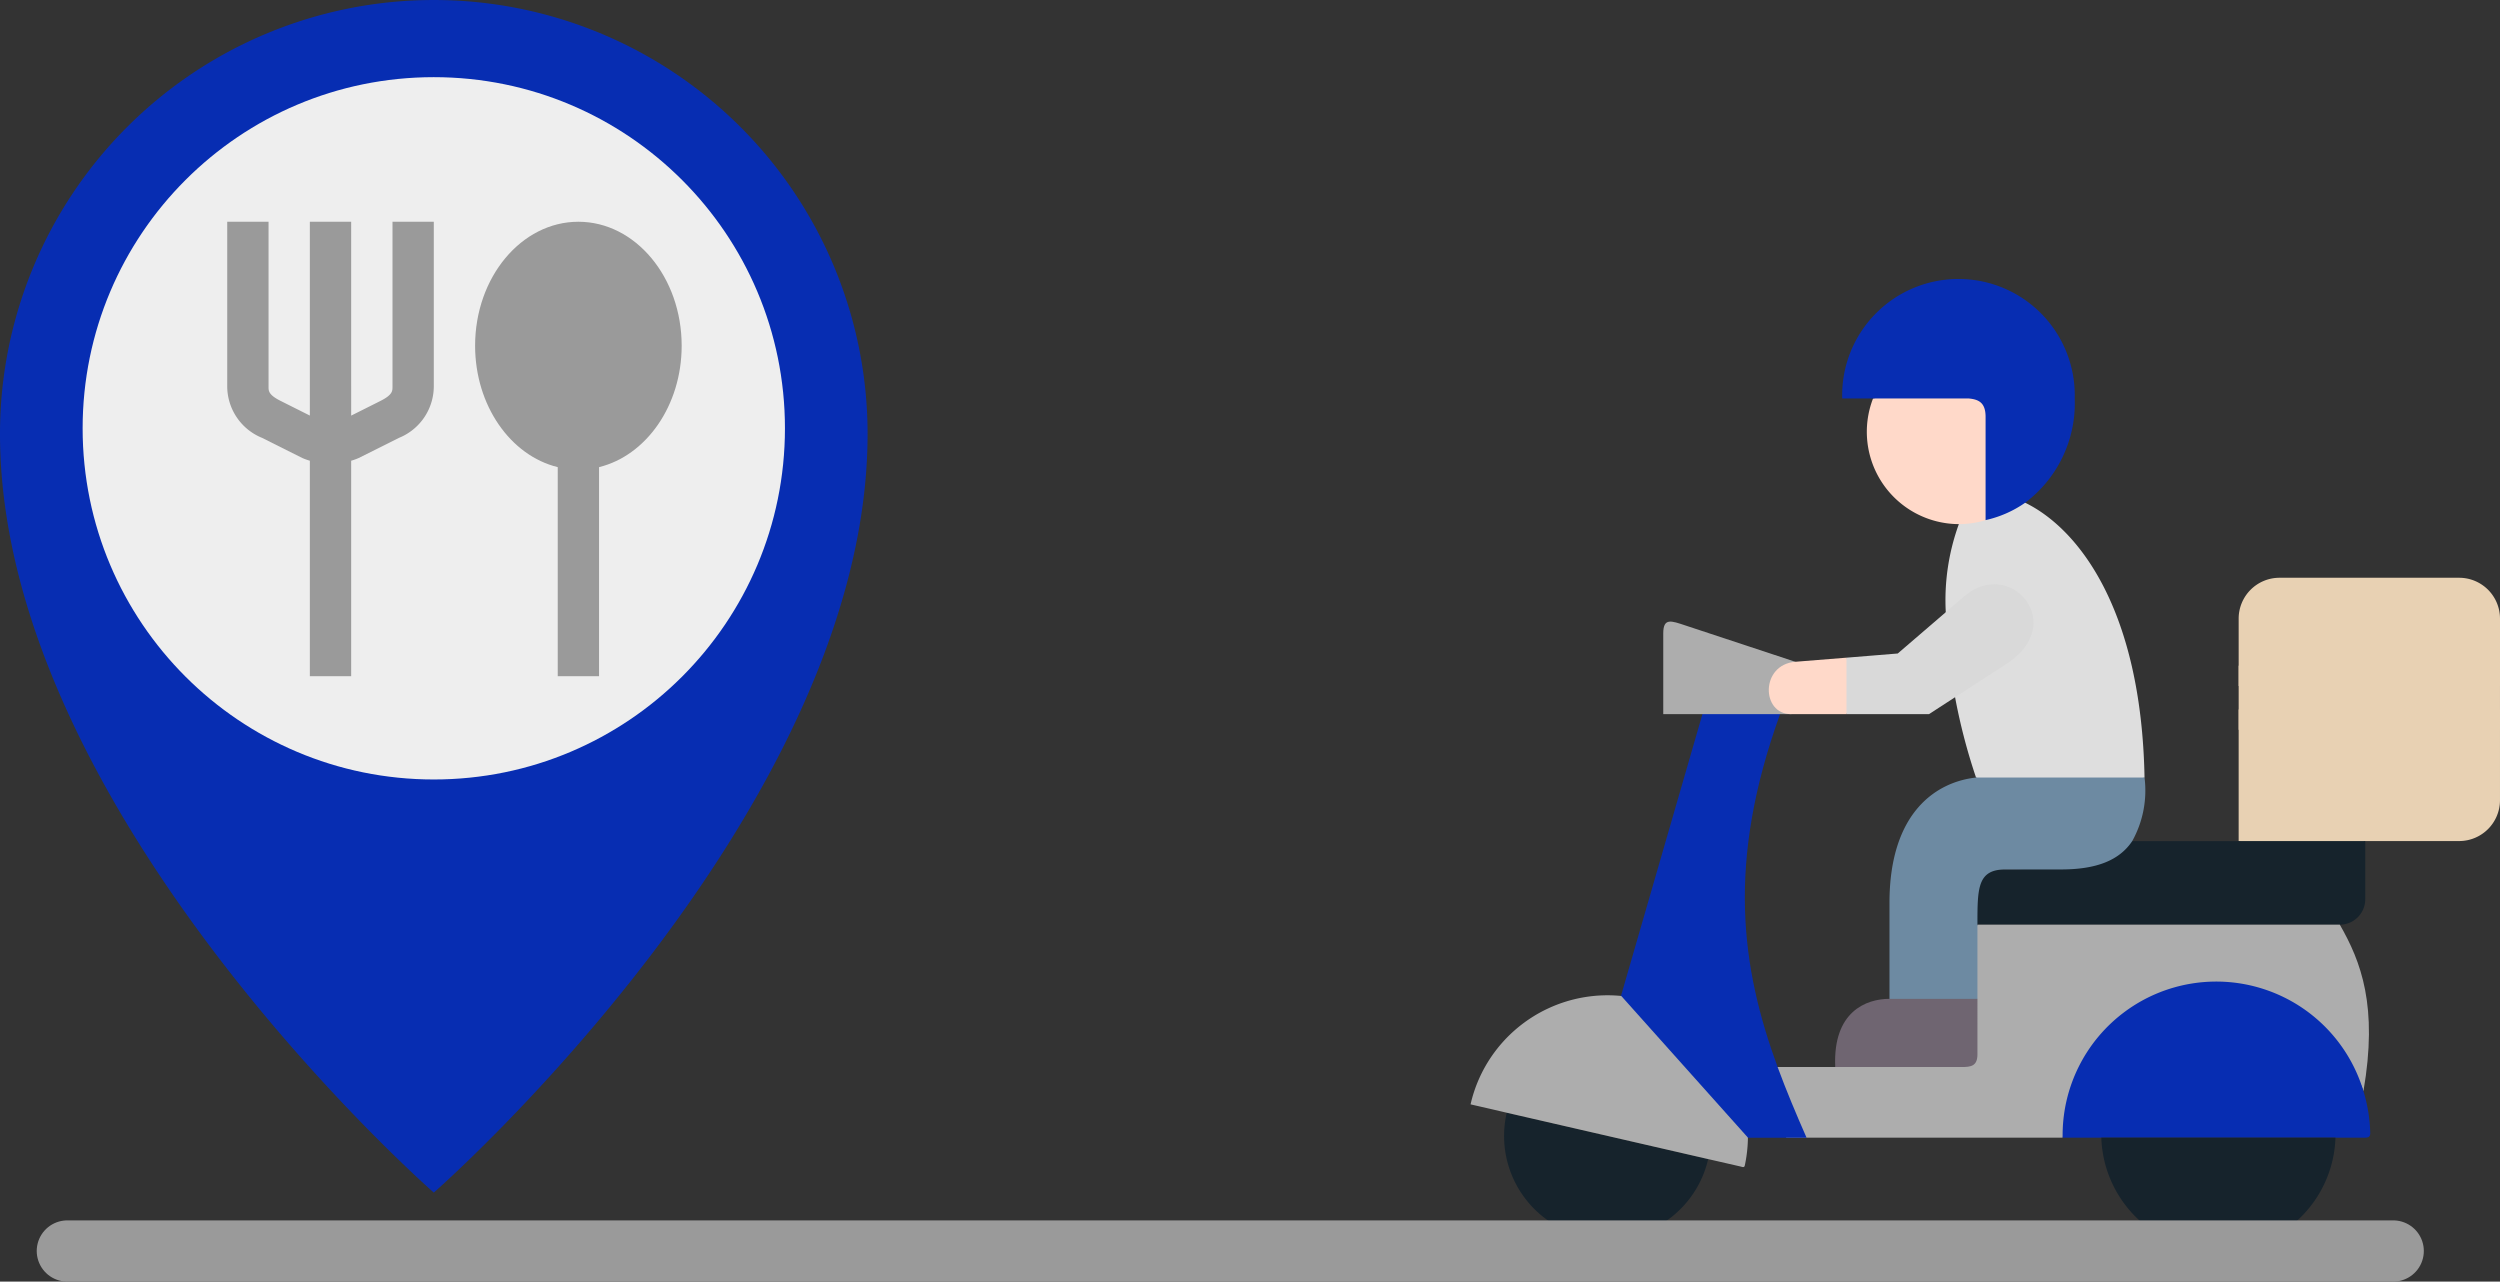<svg xmlns="http://www.w3.org/2000/svg" width="204.223" height="104.691" viewBox="0 0 204.223 104.691">
  <rect x="0" y="0" width="204.223" height="104.691" fill="#333333" stroke="none"/>
  <g id="Group_50" data-name="Group 50" transform="translate(-116 -201.906)">
    <g id="delivery-man" transform="translate(236.129 224.742)">
      <path id="Path_45" data-name="Path 45" d="M382.021,228.265h21.348v7.416a3.338,3.338,0,0,1-3.329,3.331h-7.679l-4.58,2.314-5.76-2.314Z" transform="translate(-319.276 -193.143)" fill="#e8d1b3" fill-rule="evenodd"/>
      <path id="Path_46" data-name="Path 46" d="M385.351,162.742h14.691a3.338,3.338,0,0,1,3.329,3.331v5.511H382.022v-5.511a3.338,3.338,0,0,1,3.329-3.331Z" transform="translate(-319.277 -138.381)" fill="#e8d1b3" fill-rule="evenodd"/>
      <path id="Path_47" data-name="Path 47" d="M382.022,206.463H403.37V211.7H382.022Z" transform="translate(-319.277 -174.921)" fill="#e8d1b3" fill-rule="evenodd"/>
      <path id="Path_51" data-name="Path 51" d="M252.777,293.7h10.341v4.757a2.079,2.079,0,0,1-2.072,2.074H227.377c0-2.99,0-4.512,2.288-4.512h4.556c2.868,0,4.748-.739,5.8-2.314h12.757Z" transform="translate(-190.032 -247.83)" fill="#16232c" fill-rule="evenodd"/>
      <path id="Path_52" data-name="Path 52" d="M160.6,335.289h29.607c1.736,3.024,3.132,6.658,1.928,13.608-2.014-6.855-22.475-4.118-24.576,3.792H144.988c-.854-1.934-1.66-3.845-2.365-5.774h6.365C161.861,342.057,157.722,344.222,160.6,335.289Z" transform="translate(-119.198 -282.589)" fill="#adadad" fill-rule="evenodd"/>
      <path id="Path_53" data-name="Path 53" d="M237.09,132.918a48.325,48.325,0,0,0,1.712,6.562l6.508,2.55,7.257-2.55c-.254-13.733-5.386-20.319-9.751-22.45a10.6,10.6,0,0,0-3.185-1.649s-2.12,3.391-2.23,3.391a18.217,18.217,0,0,0-1.07,7.2Z" transform="translate(-197.511 -98.799)" fill="#dedede" fill-rule="evenodd"/>
      <path id="Path_54" data-name="Path 54" d="M229.192,262.108H215.427c-3.17.346-7.07,2.76-7.07,10.239v7.839l3.124,1.861,4.061-1.861v-6.058c0-2.99,0-4.512,2.288-4.512h4.556c2.868,0,4.748-.739,5.8-2.314A8.5,8.5,0,0,0,229.192,262.108Z" transform="translate(-174.136 -221.427)" fill="#6d8aa2" fill-rule="evenodd"/>
      <path id="Path_57" data-name="Path 57" d="M294.474,376.333a12.551,12.551,0,0,1,24.576-3.792,12.873,12.873,0,0,1,.552,3.389c.014.461-.3.4-.734.4Z" transform="translate(-246.108 -306.232)" fill="#072db2" fill-rule="evenodd"/>
      <path id="Path_58" data-name="Path 58" d="M313.718,441.231h19.128a9.569,9.569,0,0,1-19.128,0Z" transform="translate(-262.192 -371.13)" fill="#16232c" fill-rule="evenodd"/>
      <path id="Path_59" data-name="Path 59" d="M16.884,428.81,33.34,432.6a8.443,8.443,0,0,1-16.456-3.787Z" transform="translate(-13.93 -360.749)" fill="#16232c" fill-rule="evenodd"/>
      <path id="Path_60" data-name="Path 60" d="M1.722,375.375a11.486,11.486,0,0,1,10.585-4.925c7.444,1.574,9.866,6.024,10.35,11.573a11.469,11.469,0,0,1-.254,2.271c-.048.211-.187.125-.417.072l-2.576-.59L2.954,379.988,1.722,379.7,0,379.306a11.4,11.4,0,0,1,1.722-3.931Z" transform="translate(0 -311.927)" fill="#adadad" fill-rule="evenodd"/>
      <path id="Path_61" data-name="Path 61" d="M74.845,246.761l6.648-23,2.993-1.339,3.348,1.339c-4.4,12.192-3.17,20.7-.2,28.825.71,1.93,1.516,3.84,2.365,5.774H85.215Z" transform="translate(-62.552 -188.258)" fill="#072db2" fill-rule="evenodd"/>
      <path id="Path_62" data-name="Path 62" d="M197.593,65.1l7.8-1.661c.791.072,3.055,1.973,3.055,3.163l-1.66,8.439a7.617,7.617,0,0,1-2.182.322A7.541,7.541,0,0,1,197.594,65.1Z" transform="translate(-164.715 -55.384)" fill="#ffd9c9" fill-rule="evenodd"/>
      <path id="Path_63" data-name="Path 63" d="M184.849,24.134a9.5,9.5,0,1,1,18.993,0,10.162,10.162,0,0,1-4.048,8.52,9.059,9.059,0,0,1-3.233,1.421V25.636c0-1.19-.6-1.43-1.4-1.5H184.849Z" transform="translate(-154.489 -14.423)" fill="#072db2" fill-rule="evenodd"/>
      <path id="Path_65" data-name="Path 65" d="M185.751,372.171h7.185V376.7c0,.97-.528,1.042-1.3,1.042H181.319C181.113,373.2,183.861,372.171,185.751,372.171Z" transform="translate(-151.529 -313.413)" fill="#6f6571" fill-rule="evenodd"/>
      <path id="Path_74" data-name="Path 74" d="M97.654,184.864l8.974,2.966c.441.394-.057,4.407-.355,4.277H95.841v-6.6C95.841,184.2,96.517,184.49,97.654,184.864Z" transform="translate(-80.1 -156.606)" fill="#adadad" fill-rule="evenodd"/>
      <path id="Path_75" data-name="Path 75" d="M154.676,207.1h-4.537c-2.437,0-2.509-4.042.355-4.277l4.182-.336,1.122,2.376Z" transform="translate(-123.965 -171.599)" fill="#ffd9c9" fill-rule="evenodd"/>
      <path id="Path_76" data-name="Path 76" d="M195.092,168.256l1.5-1.291c3.76-3.24,8.513,2.227,3.487,5.491l-4.23,2.746-2.13,1.382H186.98v-4.613l4.187-.341Z" transform="translate(-156.271 -141.082)" fill="#d9d9d9" fill-rule="evenodd"/>
      <path id="Path_78" data-name="Path 78" d="M238.536,219.771Z" transform="translate(-198.957 -185.652)" fill="#cbc7cb" fill-rule="evenodd"/>
    </g>
    <line id="Line_124" data-name="Line 124" x1="190" transform="translate(121.5 304.098)" fill="none" stroke="#9a9a9a" stroke-linecap="round" stroke-width="5"/>
    <g id="Flat" transform="translate(105 198.643)">
      <path id="Path_7454" data-name="Path 7454" d="M81.872,38.7c0,30.991-35.436,61.985-35.436,61.985S11,69.695,11,38.7a35.436,35.436,0,1,1,70.872,0Z" fill="#072db2"/>
      <circle id="Ellipse_433" data-name="Ellipse 433" cx="28.686" cy="28.686" r="28.686" transform="translate(17.75 9.566)" fill="#eee"/>
      <g id="Group_5535" data-name="Group 5535" transform="translate(29.562 21.378)">
        <path id="Path_7456" data-name="Path 7456" d="M35.5,27.5c0,.317,0,.645-.982,1.136l-2.393,1.2V14H28.75V29.832l-2.393-1.2c-.982-.491-.982-.818-.982-1.136V14H22V27.5a4.556,4.556,0,0,0,2.847,4.154L28.134,33.3a5.062,5.062,0,0,0,.616.221v17.6h3.375v-17.6a5.062,5.062,0,0,0,.616-.221l3.285-1.644A4.556,4.556,0,0,0,38.874,27.5V14H35.5Z" transform="translate(-22 -14)" fill="#9a9a9a"/>
        <path id="Path_7457" data-name="Path 7457" d="M50.874,24.125C50.874,18.54,47.094,14,42.437,14S34,18.539,34,24.125c0,4.894,2.9,8.981,6.75,9.92V51.124h3.375V34.045C47.974,33.1,50.874,29.018,50.874,24.125Z" transform="translate(-13.751 -14)" fill="#9a9a9a"/>
      </g>
    </g>
  </g>
</svg>
